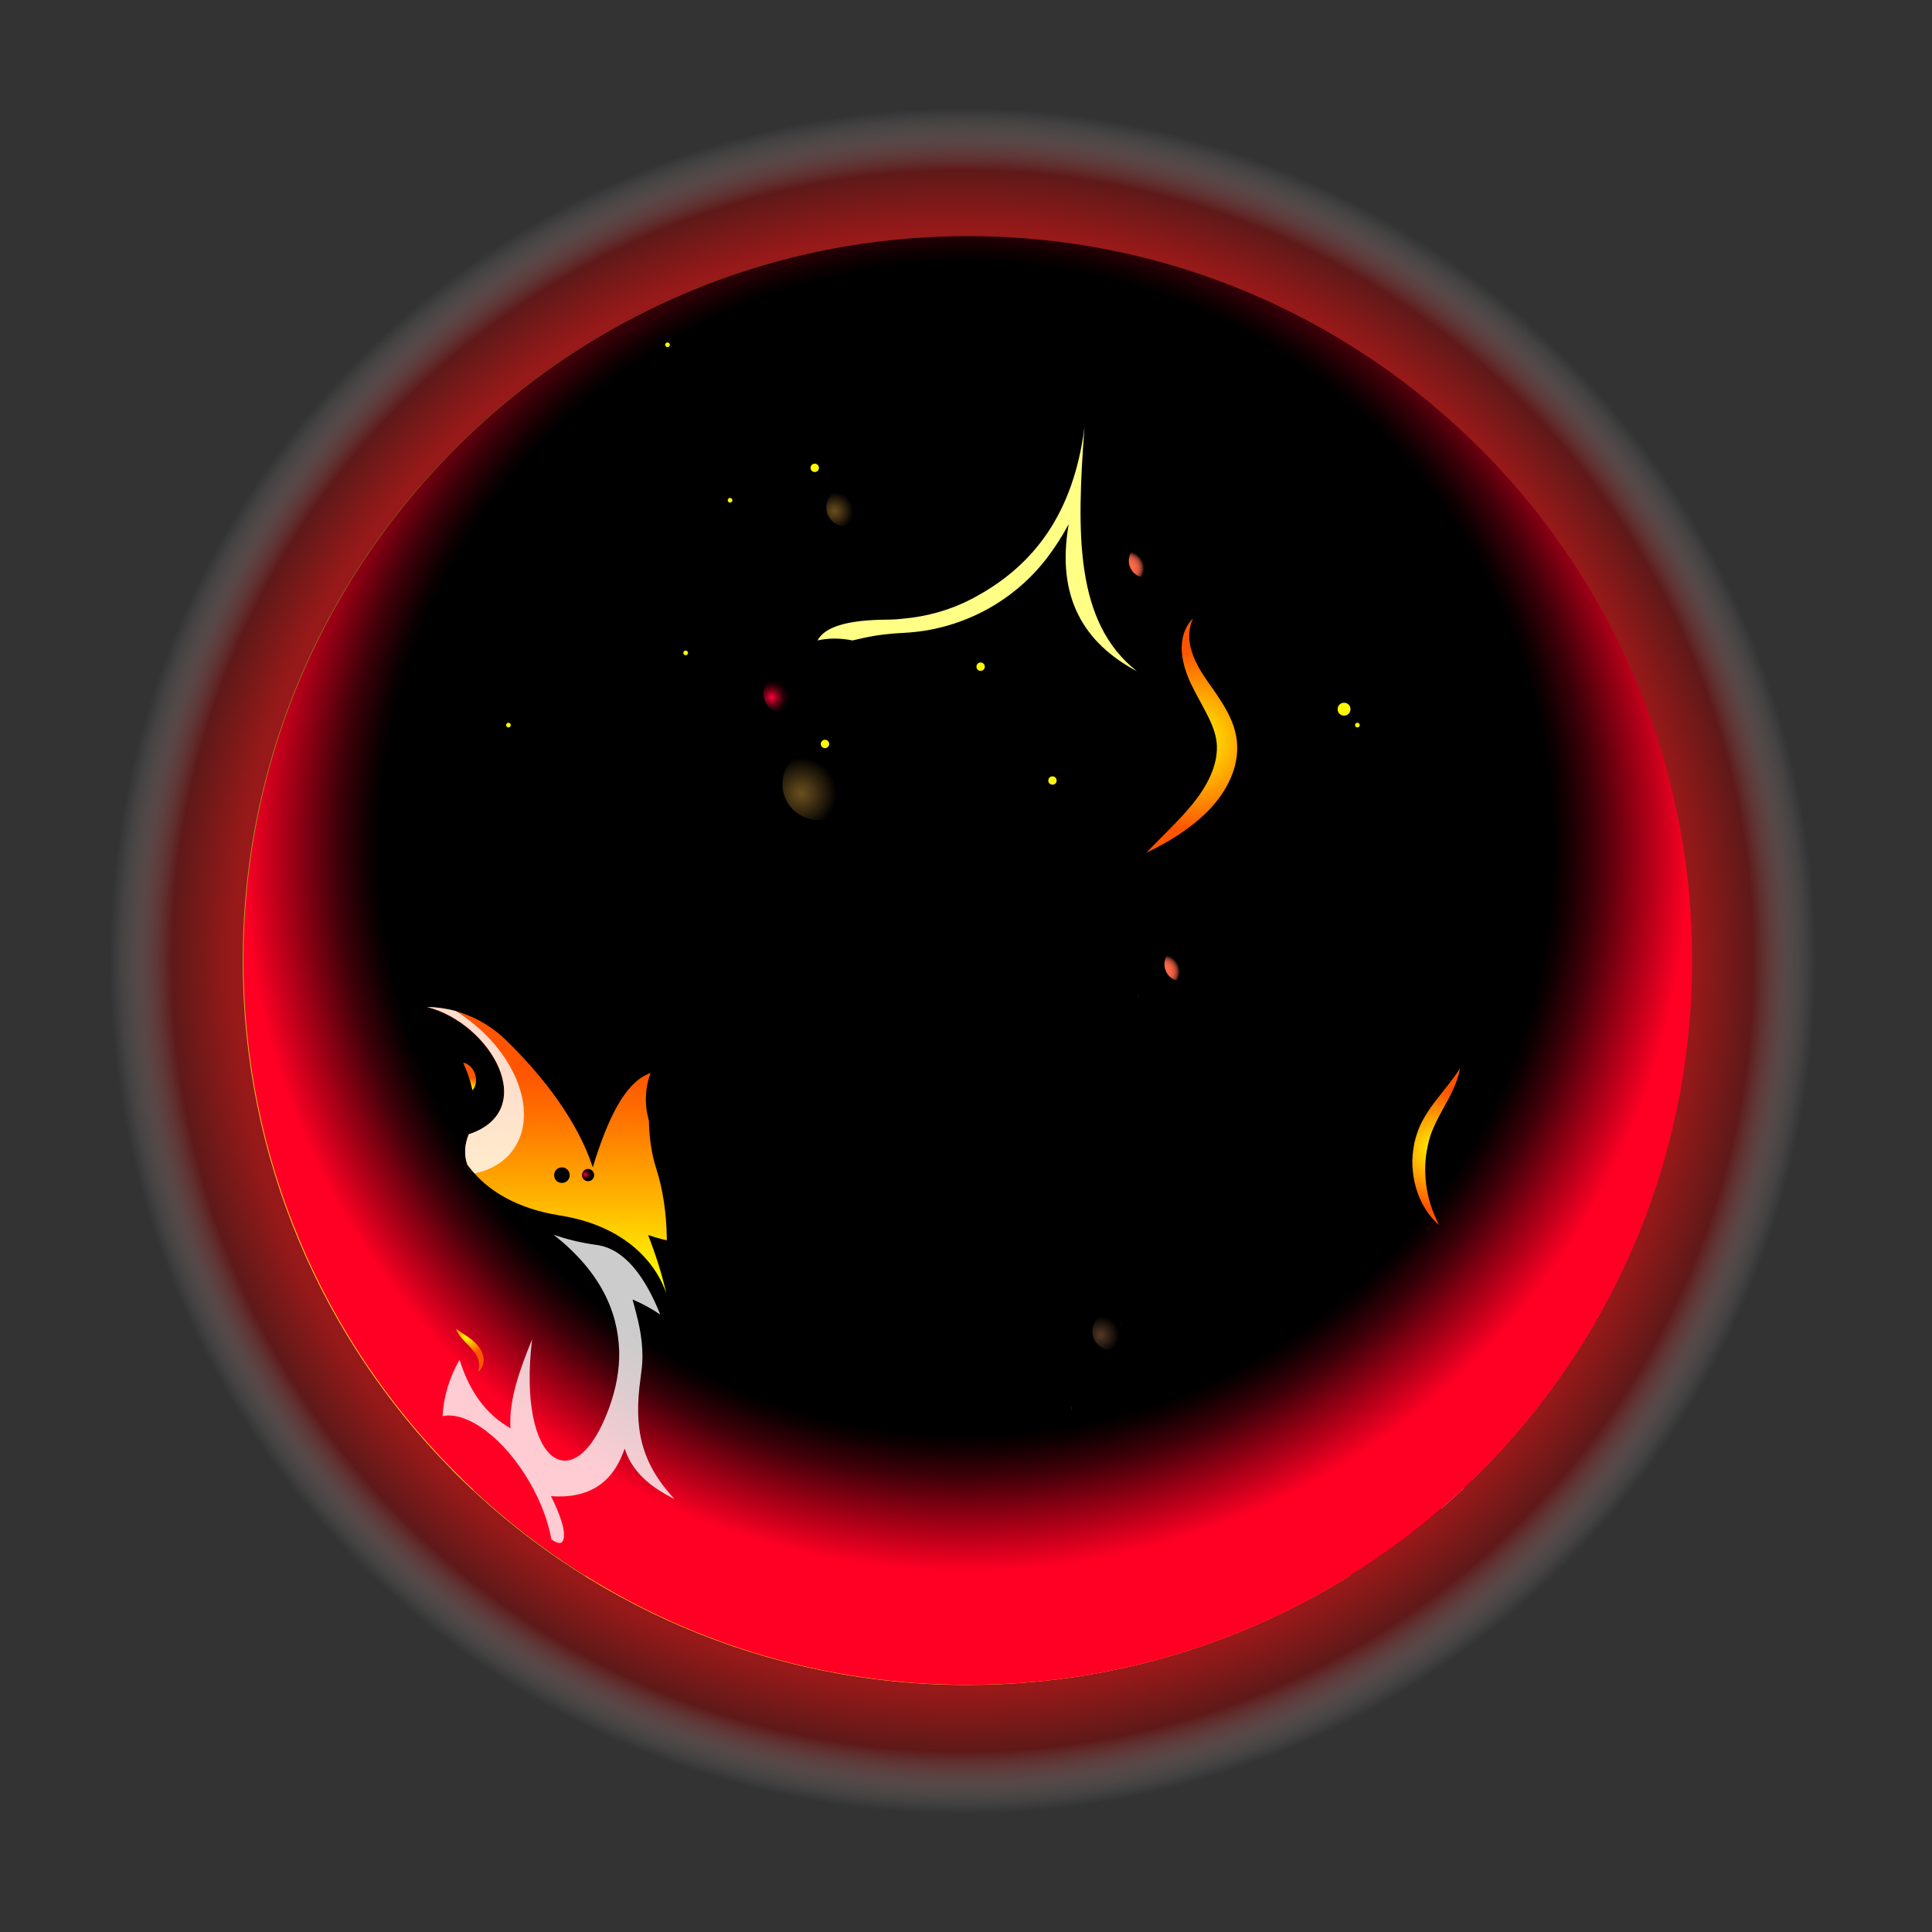 <?xml version="1.0" encoding="UTF-8"?>
<svg xmlns="http://www.w3.org/2000/svg" xmlns:xlink="http://www.w3.org/1999/xlink" version="1.1" viewBox="0 0 289 289">
  <rect x="0" y="0" width="289" height="289" fill="#333333" stroke="none"/>
  <defs>
    <style>
      .cls-1 {
        fill: url(#radial-gradient-7);
      }

      .cls-2 {
        fill: url(#radial-gradient-6);
      }

      .cls-3 {
        fill: url(#radial-gradient-5);
      }

      .cls-4 {
        fill: url(#radial-gradient-9);
      }

      .cls-5 {
        fill: url(#radial-gradient-8);
      }

      .cls-6 {
        fill: #ffff86;
      }

      .cls-7 {
        fill: url(#linear-gradient-2);
      }

      .cls-8 {
        opacity: .3;
      }

      .cls-8, .cls-9 {
        mix-blend-mode: color-burn;
      }

      .cls-9, .cls-10, .cls-11 {
        opacity: .7;
      }

      .cls-12 {
        fill: url(#linear-gradient);
      }

      .cls-13 {
        fill: url(#radial-gradient-13);
      }

      .cls-13, .cls-14, .cls-15, .cls-16, .cls-17, .cls-18, .cls-19, .cls-20, .cls-21, .cls-22, .cls-23, .cls-24, .cls-25, .cls-26, .cls-27, .cls-28, .cls-29, .cls-30, .cls-31, .cls-32, .cls-10, .cls-33, .cls-34, .cls-35, .cls-36, .cls-37 {
        isolation: isolate;
      }

      .cls-13, .cls-15, .cls-16, .cls-17, .cls-18, .cls-19, .cls-20, .cls-21, .cls-22, .cls-23, .cls-24, .cls-25, .cls-26, .cls-27, .cls-28, .cls-29, .cls-30, .cls-31, .cls-32, .cls-10, .cls-33, .cls-34, .cls-35, .cls-36, .cls-37 {
        mix-blend-mode: screen;
      }

      .cls-38 {
        fill: #c50015;
      }

      .cls-39 {
        mix-blend-mode: color-dodge;
        opacity: .8;
      }

      .cls-15 {
        fill: url(#radial-gradient-19);
      }

      .cls-15, .cls-16, .cls-17, .cls-18, .cls-19, .cls-20, .cls-21, .cls-22, .cls-23, .cls-24, .cls-25, .cls-26, .cls-27, .cls-28, .cls-29, .cls-30, .cls-31, .cls-33, .cls-34, .cls-35 {
        fill-rule: evenodd;
      }

      .cls-16 {
        fill: url(#radial-gradient-36);
      }

      .cls-17 {
        fill: url(#radial-gradient-30);
      }

      .cls-18 {
        fill: url(#radial-gradient-31);
      }

      .cls-19 {
        fill: url(#radial-gradient-32);
      }

      .cls-20 {
        fill: url(#radial-gradient-33);
      }

      .cls-21 {
        fill: url(#radial-gradient-21);
      }

      .cls-22 {
        fill: url(#radial-gradient-24);
      }

      .cls-23 {
        fill: url(#radial-gradient-29);
      }

      .cls-24 {
        fill: url(#radial-gradient-27);
      }

      .cls-25 {
        fill: url(#radial-gradient-26);
      }

      .cls-26 {
        fill: url(#radial-gradient-20);
      }

      .cls-27 {
        fill: url(#radial-gradient-34);
      }

      .cls-28 {
        fill: url(#radial-gradient-22);
      }

      .cls-29 {
        fill: url(#radial-gradient-28);
      }

      .cls-30 {
        fill: url(#radial-gradient-23);
      }

      .cls-31 {
        fill: url(#radial-gradient-25);
      }

      .cls-32 {
        fill: url(#radial-gradient);
      }

      .cls-32, .cls-33 {
        opacity: .5;
      }

      .cls-40 {
        fill: url(#radial-gradient-16);
      }

      .cls-41 {
        fill: url(#radial-gradient-12);
      }

      .cls-42 {
        fill: url(#radial-gradient-14);
      }

      .cls-43 {
        fill: url(#radial-gradient-10);
      }

      .cls-44 {
        fill: url(#radial-gradient-17);
      }

      .cls-45 {
        fill: url(#radial-gradient-11);
      }

      .cls-46 {
        fill: url(#radial-gradient-18);
      }

      .cls-47 {
        fill: url(#radial-gradient-15);
      }

      .cls-10 {
        fill: url(#radial-gradient-4);
      }

      .cls-48 {
        fill: #fff;
      }

      .cls-49 {
        fill: #fff800;
      }

      .cls-11 {
        mix-blend-mode: overlay;
      }

      .cls-33 {
        fill: url(#radial-gradient-37);
      }

      .cls-34 {
        fill: url(#radial-gradient-35);
      }

      .cls-34, .cls-35 {
        opacity: .41;
      }

      .cls-35 {
        fill: url(#radial-gradient-38);
      }

      .cls-50 {
        mix-blend-mode: soft-light;
      }

      .cls-36 {
        fill: url(#radial-gradient-2);
      }

      .cls-37 {
        fill: url(#radial-gradient-3);
      }
    </style>
    <radialGradient id="radial-gradient" cx="-151.85" cy="563.82" fx="-151.85" fy="563.82" r="1" gradientTransform="translate(20346.15 75154.29) scale(133.04 -133.04)" gradientUnits="userSpaceOnUse">
      <stop offset=".7" stop-color="#090000"/>
      <stop offset=".71" stop-color="#3c0000"/>
      <stop offset=".72" stop-color="#6a0000"/>
      <stop offset=".73" stop-color="#920000"/>
      <stop offset=".74" stop-color="#b40000"/>
      <stop offset=".75" stop-color="#cf0000"/>
      <stop offset=".77" stop-color="#e40000"/>
      <stop offset=".78" stop-color="#f30000"/>
      <stop offset=".8" stop-color="#fc0000"/>
      <stop offset=".82" stop-color="red"/>
      <stop offset=".83" stop-color="#f10000"/>
      <stop offset=".89" stop-color="#8b0000"/>
      <stop offset=".96" stop-color="#fff" stop-opacity="0"/>
    </radialGradient>
    <radialGradient id="radial-gradient-2" cx="-151.63" cy="563.41" fx="-151.63" fy="563.41" r="1" gradientTransform="translate(17025.36 62863.9) scale(111.34 -111.34)" gradientUnits="userSpaceOnUse">
      <stop offset=".81" stop-color="#000"/>
      <stop offset=".83" stop-color="#110f02"/>
      <stop offset=".87" stop-color="#403909"/>
      <stop offset=".92" stop-color="#8b7c13"/>
      <stop offset=".99" stop-color="#f1d722"/>
      <stop offset="1" stop-color="#ffe324"/>
    </radialGradient>
    <radialGradient id="radial-gradient-3" cx="-150.95" cy="555.33" fx="-150.95" fy="555.33" r="1" gradientTransform="translate(11419.05 14728.4) scale(74.69 -26.14)" gradientUnits="userSpaceOnUse">
      <stop offset="0" stop-color="red"/>
      <stop offset=".1" stop-color="#fa0000"/>
      <stop offset=".23" stop-color="#eb0000"/>
      <stop offset=".36" stop-color="#d30000"/>
      <stop offset=".5" stop-color="#b20000"/>
      <stop offset=".65" stop-color="#870000"/>
      <stop offset=".8" stop-color="#520000"/>
      <stop offset=".95" stop-color="#150000"/>
      <stop offset="1" stop-color="#000"/>
    </radialGradient>
    <radialGradient id="radial-gradient-4" cx="-151.49" cy="563.17" fx="-151.49" fy="563.17" r="1" gradientTransform="translate(15517.65 57292.49) scale(101.48 -101.48)" gradientUnits="userSpaceOnUse">
      <stop offset=".49" stop-color="red"/>
      <stop offset=".52" stop-color="#f10000"/>
      <stop offset=".7" stop-color="#8b0000"/>
      <stop offset=".84" stop-color="#400000"/>
      <stop offset=".95" stop-color="#100"/>
      <stop offset="1" stop-color="#000"/>
    </radialGradient>
    <linearGradient id="linear-gradient" x1="142.95" y1="225.88" x2="142.95" y2="54" gradientTransform="translate(0 289.89) scale(1 -1)" gradientUnits="userSpaceOnUse">
      <stop offset=".23" stop-color="#f50"/>
      <stop offset=".38" stop-color="#ff7100"/>
      <stop offset=".69" stop-color="#ffb900"/>
      <stop offset=".97" stop-color="#ff0"/>
    </linearGradient>
    <radialGradient id="radial-gradient-5" cx="-114.85" cy="497.07" fx="-114.85" fy="497.07" r="1" gradientTransform="translate(542.49 2091.62) scale(4.01 -4.01)" gradientUnits="userSpaceOnUse">
      <stop offset="0" stop-color="#ff0"/>
      <stop offset="1" stop-color="#f50"/>
    </radialGradient>
    <radialGradient id="radial-gradient-6" cx="-97.92" cy="466.53" fx="-97.92" fy="466.53" r="1" gradientTransform="translate(366 1431.64) scale(2.78 -2.78)" gradientUnits="userSpaceOnUse">
      <stop offset="0" stop-color="#ff0"/>
      <stop offset="1" stop-color="#f50"/>
    </radialGradient>
    <radialGradient id="radial-gradient-7" cx="-105.04" cy="462.91" fx="-105.04" fy="462.91" r="1" gradientTransform="translate(601.52 1382.01) rotate(-4.03) scale(2.78 -2.78)" gradientUnits="userSpaceOnUse">
      <stop offset="0" stop-color="#ff0"/>
      <stop offset="1" stop-color="#f50"/>
    </radialGradient>
    <radialGradient id="radial-gradient-8" cx="-87.97" cy="426.25" fx="-87.97" fy="426.25" r="1" gradientTransform="translate(450.94 1009.8) rotate(-4.03) scale(2.05 -2.05)" gradientUnits="userSpaceOnUse">
      <stop offset="0" stop-color="#ff0"/>
      <stop offset="1" stop-color="#f50"/>
    </radialGradient>
    <radialGradient id="radial-gradient-9" cx="-1.06" cy="291.79" fx="-1.06" fy="291.79" r="1" gradientTransform="translate(87.07 447.57) scale(1.01 -1.01)" gradientUnits="userSpaceOnUse">
      <stop offset="0" stop-color="#ff0"/>
      <stop offset="1" stop-color="#f50"/>
    </radialGradient>
    <radialGradient id="radial-gradient-10" cx="-1.06" cy="291.8" fx="-1.06" fy="291.8" r="1" gradientTransform="translate(176.08 438.45) scale(1.01 -1.01)" gradientUnits="userSpaceOnUse">
      <stop offset="0" stop-color="#ff0"/>
      <stop offset="1" stop-color="#f50"/>
    </radialGradient>
    <radialGradient id="radial-gradient-11" cx="-64.87" cy="406.92" fx="-64.87" fy="406.92" r="1" gradientTransform="translate(235.63 815.82) scale(1.74 -1.74)" gradientUnits="userSpaceOnUse">
      <stop offset="0" stop-color="#ff0"/>
      <stop offset="1" stop-color="#f50"/>
    </radialGradient>
    <radialGradient id="radial-gradient-12" cx="-64.87" cy="406.92" fx="-64.87" fy="406.92" r="1" gradientTransform="translate(291.45 847.1) scale(1.74 -1.74)" gradientUnits="userSpaceOnUse">
      <stop offset="0" stop-color="#ff0"/>
      <stop offset="1" stop-color="#f50"/>
    </radialGradient>
    <radialGradient id="radial-gradient-13" cx="-151.59" cy="563.34" fx="-151.59" fy="563.34" r="1" gradientTransform="translate(16576.88 61192.83) scale(108.4 -108.4)" gradientUnits="userSpaceOnUse">
      <stop offset=".81" stop-color="#000"/>
      <stop offset=".83" stop-color="#110002"/>
      <stop offset=".87" stop-color="#400009"/>
      <stop offset=".92" stop-color="#8b0013"/>
      <stop offset=".99" stop-color="#f10022"/>
      <stop offset="1" stop-color="#ff0024"/>
    </radialGradient>
    <linearGradient id="linear-gradient-2" x1="81.81" y1="139.25" x2="81.81" y2="96.33" gradientTransform="translate(0 289.89) scale(1 -1)" gradientUnits="userSpaceOnUse">
      <stop offset=".23" stop-color="#f50"/>
      <stop offset=".38" stop-color="#ff7100"/>
      <stop offset=".69" stop-color="#ffb900"/>
      <stop offset=".97" stop-color="#ff0"/>
    </linearGradient>
    <radialGradient id="radial-gradient-14" cx="-127.75" cy="520.34" fx="-127.75" fy="520.34" r="1" gradientTransform="translate(876.77 3317.5) scale(6.06 -6.06)" gradientUnits="userSpaceOnUse">
      <stop offset="0" stop-color="#ff0"/>
      <stop offset="1" stop-color="#f50"/>
    </radialGradient>
    <radialGradient id="radial-gradient-15" cx="-58.24" cy="394.95" fx="-58.24" fy="394.95" r="1" gradientTransform="translate(164.3 798.71) scale(1.61 -1.61)" gradientUnits="userSpaceOnUse">
      <stop offset="0" stop-color="#ff0"/>
      <stop offset="1" stop-color="#f50"/>
    </radialGradient>
    <radialGradient id="radial-gradient-16" cx="-96.87" cy="464.63" fx="-96.87" fy="464.63" r="1" gradientTransform="translate(334.3 1468.44) scale(2.73 -2.73)" gradientUnits="userSpaceOnUse">
      <stop offset="0" stop-color="#ff0"/>
      <stop offset="1" stop-color="#f50"/>
    </radialGradient>
    <radialGradient id="radial-gradient-17" cx="-135.37" cy="534.09" fx="-135.37" fy="534.09" r="1" gradientTransform="translate(1389.98 4807.8) scale(8.68 -8.68)" gradientUnits="userSpaceOnUse">
      <stop offset="0" stop-color="#ff0"/>
      <stop offset="1" stop-color="#f50"/>
    </radialGradient>
    <radialGradient id="radial-gradient-18" cx="-141.48" cy="545.11" fx="-141.48" fy="545.11" r="1" gradientTransform="translate(2057.35 7349.88) scale(13.28 -13.28)" gradientUnits="userSpaceOnUse">
      <stop offset="0" stop-color="#ff0"/>
      <stop offset="1" stop-color="#f50"/>
    </radialGradient>
    <radialGradient id="radial-gradient-19" cx="-178.06" cy="552.19" fx="-178.06" fy="552.19" r="1" gradientTransform="translate(6142.36 -662.55) rotate(-90.34) scale(11.05 -11.05)" gradientUnits="userSpaceOnUse">
      <stop offset=".02" stop-color="#ff0038"/>
      <stop offset=".08" stop-color="#e40032"/>
      <stop offset=".22" stop-color="#a80025"/>
      <stop offset=".37" stop-color="#750019"/>
      <stop offset=".51" stop-color="#4b0010"/>
      <stop offset=".64" stop-color="#2a0009"/>
      <stop offset=".77" stop-color="#120004"/>
      <stop offset=".89" stop-color="#040001"/>
      <stop offset=".99" stop-color="#000"/>
    </radialGradient>
    <radialGradient id="radial-gradient-20" cx="-194.07" cy="543.44" fx="-194.07" fy="543.44" r="1" gradientTransform="translate(3707.85 11.2) rotate(-90.34) scale(6.74 -6.74)" gradientUnits="userSpaceOnUse">
      <stop offset=".02" stop-color="#0fd"/>
      <stop offset=".08" stop-color="#00e4c6"/>
      <stop offset=".22" stop-color="#00a892"/>
      <stop offset=".37" stop-color="#007565"/>
      <stop offset=".51" stop-color="#004b41"/>
      <stop offset=".64" stop-color="#002a24"/>
      <stop offset=".77" stop-color="#001210"/>
      <stop offset=".89" stop-color="#000404"/>
      <stop offset=".99" stop-color="#000"/>
    </radialGradient>
    <radialGradient id="radial-gradient-21" cx="-207.08" cy="536.33" fx="-207.08" fy="536.33" r="1" gradientTransform="translate(2791.33 264.84) rotate(-90.34) scale(5.12 -5.12)" gradientUnits="userSpaceOnUse">
      <stop offset=".02" stop-color="#ff0038"/>
      <stop offset=".08" stop-color="#e40032"/>
      <stop offset=".22" stop-color="#a80025"/>
      <stop offset=".37" stop-color="#750019"/>
      <stop offset=".51" stop-color="#4b0010"/>
      <stop offset=".64" stop-color="#2a0009"/>
      <stop offset=".77" stop-color="#120004"/>
      <stop offset=".89" stop-color="#040001"/>
      <stop offset=".99" stop-color="#000"/>
    </radialGradient>
    <radialGradient id="radial-gradient-22" cx="-187.14" cy="547.23" fx="-187.14" fy="547.23" r="1" gradientTransform="translate(4558.38 -287.38) rotate(-90.34) scale(8.11 -8.11)" gradientUnits="userSpaceOnUse">
      <stop offset=".02" stop-color="#ff0038"/>
      <stop offset=".08" stop-color="#e40032"/>
      <stop offset=".22" stop-color="#a80025"/>
      <stop offset=".37" stop-color="#750019"/>
      <stop offset=".51" stop-color="#4b0010"/>
      <stop offset=".64" stop-color="#2a0009"/>
      <stop offset=".77" stop-color="#120004"/>
      <stop offset=".89" stop-color="#040001"/>
      <stop offset=".99" stop-color="#000"/>
    </radialGradient>
    <radialGradient id="radial-gradient-23" cx="-209.31" cy="535.11" fx="-209.31" fy="535.11" r="1" gradientTransform="translate(2753.98 211.99) rotate(-90.34) scale(4.92 -4.92)" gradientUnits="userSpaceOnUse">
      <stop offset=".02" stop-color="#0fd"/>
      <stop offset=".08" stop-color="#00e4c6"/>
      <stop offset=".22" stop-color="#00a892"/>
      <stop offset=".37" stop-color="#007565"/>
      <stop offset=".51" stop-color="#004b41"/>
      <stop offset=".64" stop-color="#002a24"/>
      <stop offset=".77" stop-color="#001210"/>
      <stop offset=".89" stop-color="#000404"/>
      <stop offset=".99" stop-color="#000"/>
    </radialGradient>
    <radialGradient id="radial-gradient-24" cx="-226.81" cy="525.54" fx="-226.81" fy="525.54" r="1" gradientTransform="translate(2095.24 394.29) rotate(-90.34) scale(3.75 -3.75)" gradientUnits="userSpaceOnUse">
      <stop offset=".02" stop-color="#ff0038"/>
      <stop offset=".08" stop-color="#e40032"/>
      <stop offset=".22" stop-color="#a80025"/>
      <stop offset=".37" stop-color="#750019"/>
      <stop offset=".51" stop-color="#4b0010"/>
      <stop offset=".64" stop-color="#2a0009"/>
      <stop offset=".77" stop-color="#120004"/>
      <stop offset=".89" stop-color="#040001"/>
      <stop offset=".99" stop-color="#000"/>
    </radialGradient>
    <radialGradient id="radial-gradient-25" cx="-209.31" cy="535.11" fx="-209.31" fy="535.11" r="1" gradientTransform="translate(2783.32 277.01) rotate(-90.34) scale(4.92 -4.92)" gradientUnits="userSpaceOnUse">
      <stop offset=".02" stop-color="#ff0038"/>
      <stop offset=".08" stop-color="#e40032"/>
      <stop offset=".22" stop-color="#a80025"/>
      <stop offset=".37" stop-color="#750019"/>
      <stop offset=".51" stop-color="#4b0010"/>
      <stop offset=".64" stop-color="#2a0009"/>
      <stop offset=".77" stop-color="#120004"/>
      <stop offset=".89" stop-color="#040001"/>
      <stop offset=".99" stop-color="#000"/>
    </radialGradient>
    <radialGradient id="radial-gradient-26" cx="-245.58" cy="515.28" fx="-245.58" fy="515.28" r="1" gradientTransform="translate(1694.95 578.21) rotate(-90.34) scale(2.99 -2.99)" gradientUnits="userSpaceOnUse">
      <stop offset=".02" stop-color="#0fd"/>
      <stop offset=".08" stop-color="#00e4c6"/>
      <stop offset=".22" stop-color="#00a892"/>
      <stop offset=".37" stop-color="#007565"/>
      <stop offset=".51" stop-color="#004b41"/>
      <stop offset=".64" stop-color="#002a24"/>
      <stop offset=".77" stop-color="#001210"/>
      <stop offset=".89" stop-color="#000404"/>
      <stop offset=".99" stop-color="#000"/>
    </radialGradient>
    <radialGradient id="radial-gradient-27" cx="-274.38" cy="499.54" fx="-274.38" fy="499.54" r="1" gradientTransform="translate(1293.97 689.18) rotate(-90.34) scale(2.28 -2.28)" gradientUnits="userSpaceOnUse">
      <stop offset=".02" stop-color="#ff0038"/>
      <stop offset=".08" stop-color="#e40032"/>
      <stop offset=".22" stop-color="#a80025"/>
      <stop offset=".37" stop-color="#750019"/>
      <stop offset=".51" stop-color="#4b0010"/>
      <stop offset=".64" stop-color="#2a0009"/>
      <stop offset=".77" stop-color="#120004"/>
      <stop offset=".89" stop-color="#040001"/>
      <stop offset=".99" stop-color="#000"/>
    </radialGradient>
    <radialGradient id="radial-gradient-28" cx="-29.2" cy="579.04" fx="-29.2" fy="579.04" r="1" gradientTransform="translate(-1151.68 724.02) rotate(67.06) scale(2.53 -2.53)" gradientUnits="userSpaceOnUse">
      <stop offset=".02" stop-color="#ff6a48"/>
      <stop offset=".33" stop-color="#fc6947"/>
      <stop offset=".46" stop-color="#f56645"/>
      <stop offset=".56" stop-color="#e96041"/>
      <stop offset=".65" stop-color="#d7593c"/>
      <stop offset=".72" stop-color="#bf4f36"/>
      <stop offset=".79" stop-color="#a3432e"/>
      <stop offset=".85" stop-color="#803524"/>
      <stop offset=".9" stop-color="#592519"/>
      <stop offset=".95" stop-color="#2d130c"/>
      <stop offset="1" stop-color="#000"/>
    </radialGradient>
    <radialGradient id="radial-gradient-29" cx="-29.2" cy="579.04" fx="-29.2" fy="579.04" r="1" gradientTransform="translate(-1146.36 784.38) rotate(67.06) scale(2.53 -2.53)" gradientUnits="userSpaceOnUse">
      <stop offset=".02" stop-color="#ff6a48"/>
      <stop offset=".33" stop-color="#fc6947"/>
      <stop offset=".46" stop-color="#f56645"/>
      <stop offset=".56" stop-color="#e96041"/>
      <stop offset=".65" stop-color="#d7593c"/>
      <stop offset=".72" stop-color="#bf4f36"/>
      <stop offset=".79" stop-color="#a3432e"/>
      <stop offset=".85" stop-color="#803524"/>
      <stop offset=".9" stop-color="#592519"/>
      <stop offset=".95" stop-color="#2d130c"/>
      <stop offset="1" stop-color="#000"/>
    </radialGradient>
    <radialGradient id="radial-gradient-30" cx="188.04" cy="602.11" fx="188.04" fy="602.11" r="1" gradientTransform="translate(-489.98 232.29) rotate(67.06) scale(.92 -.92)" gradientUnits="userSpaceOnUse">
      <stop offset=".02" stop-color="#ff0038"/>
      <stop offset=".08" stop-color="#e40032"/>
      <stop offset=".22" stop-color="#a80025"/>
      <stop offset=".37" stop-color="#750019"/>
      <stop offset=".51" stop-color="#4b0010"/>
      <stop offset=".64" stop-color="#2a0009"/>
      <stop offset=".77" stop-color="#120004"/>
      <stop offset=".89" stop-color="#040001"/>
      <stop offset=".99" stop-color="#000"/>
    </radialGradient>
    <radialGradient id="radial-gradient-31" cx="116.78" cy="594.54" fx="116.78" fy="594.54" r="1" gradientTransform="translate(-606.06 320.14) rotate(67.06) scale(1.16 -1.16)" gradientUnits="userSpaceOnUse">
      <stop offset=".02" stop-color="#ff6a48"/>
      <stop offset=".33" stop-color="#fc6947"/>
      <stop offset=".46" stop-color="#f56645"/>
      <stop offset=".56" stop-color="#e96041"/>
      <stop offset=".65" stop-color="#d7593c"/>
      <stop offset=".72" stop-color="#bf4f36"/>
      <stop offset=".79" stop-color="#a3432e"/>
      <stop offset=".85" stop-color="#803524"/>
      <stop offset=".9" stop-color="#592519"/>
      <stop offset=".95" stop-color="#2d130c"/>
      <stop offset="1" stop-color="#000"/>
    </radialGradient>
    <radialGradient id="radial-gradient-32" cx="116.78" cy="594.54" fx="116.78" fy="594.54" r="1" gradientTransform="translate(-518.71 293.18) rotate(67.06) scale(1.16 -1.16)" gradientUnits="userSpaceOnUse">
      <stop offset=".02" stop-color="#ff6a48"/>
      <stop offset=".33" stop-color="#fc6947"/>
      <stop offset=".46" stop-color="#f56645"/>
      <stop offset=".56" stop-color="#e96041"/>
      <stop offset=".65" stop-color="#d7593c"/>
      <stop offset=".72" stop-color="#bf4f36"/>
      <stop offset=".79" stop-color="#a3432e"/>
      <stop offset=".85" stop-color="#803524"/>
      <stop offset=".9" stop-color="#592519"/>
      <stop offset=".95" stop-color="#2d130c"/>
      <stop offset="1" stop-color="#000"/>
    </radialGradient>
    <radialGradient id="radial-gradient-33" cx="116.78" cy="594.54" fx="116.78" fy="594.54" r="1" gradientTransform="translate(-521.3 342.41) rotate(67.06) scale(1.16 -1.16)" gradientUnits="userSpaceOnUse">
      <stop offset=".02" stop-color="#ff6a48"/>
      <stop offset=".33" stop-color="#fc6947"/>
      <stop offset=".46" stop-color="#f56645"/>
      <stop offset=".56" stop-color="#e96041"/>
      <stop offset=".65" stop-color="#d7593c"/>
      <stop offset=".72" stop-color="#bf4f36"/>
      <stop offset=".79" stop-color="#a3432e"/>
      <stop offset=".85" stop-color="#803524"/>
      <stop offset=".9" stop-color="#592519"/>
      <stop offset=".95" stop-color="#2d130c"/>
      <stop offset="1" stop-color="#000"/>
    </radialGradient>
    <radialGradient id="radial-gradient-34" cx="116.78" cy="594.54" fx="116.78" fy="594.54" r="1" gradientTransform="translate(-528.73 354.82) rotate(67.06) scale(1.16 -1.16)" gradientUnits="userSpaceOnUse">
      <stop offset=".02" stop-color="#ff6a48"/>
      <stop offset=".33" stop-color="#fc6947"/>
      <stop offset=".46" stop-color="#f56645"/>
      <stop offset=".56" stop-color="#e96041"/>
      <stop offset=".65" stop-color="#d7593c"/>
      <stop offset=".72" stop-color="#bf4f36"/>
      <stop offset=".79" stop-color="#a3432e"/>
      <stop offset=".85" stop-color="#803524"/>
      <stop offset=".9" stop-color="#592519"/>
      <stop offset=".95" stop-color="#2d130c"/>
      <stop offset="1" stop-color="#000"/>
    </radialGradient>
    <radialGradient id="radial-gradient-35" cx="-94.5" cy="572.1" fx="-94.5" fy="572.1" r="1" gradientTransform="translate(-2506.67 1780.33) rotate(67.06) scale(5.36 -5.36)" gradientUnits="userSpaceOnUse">
      <stop offset=".02" stop-color="#ffbe49"/>
      <stop offset=".33" stop-color="#b28433"/>
      <stop offset="1" stop-color="#000"/>
    </radialGradient>
    <radialGradient id="radial-gradient-36" cx="-41.43" cy="577.74" fx="-41.43" fy="577.74" r="1" gradientTransform="translate(-1334.25 844.28) rotate(67.06) scale(2.81 -2.81)" gradientUnits="userSpaceOnUse">
      <stop offset=".02" stop-color="#ff0038"/>
      <stop offset=".08" stop-color="#e40032"/>
      <stop offset=".22" stop-color="#a80025"/>
      <stop offset=".37" stop-color="#750019"/>
      <stop offset=".51" stop-color="#4b0010"/>
      <stop offset=".64" stop-color="#2a0009"/>
      <stop offset=".77" stop-color="#120004"/>
      <stop offset=".89" stop-color="#040001"/>
      <stop offset=".99" stop-color="#000"/>
    </radialGradient>
    <radialGradient id="radial-gradient-37" cx="-41.43" cy="577.74" fx="-41.43" fy="577.74" r="1" gradientTransform="translate(-1285.05 939.68) rotate(67.06) scale(2.81 -2.81)" gradientUnits="userSpaceOnUse">
      <stop offset=".02" stop-color="#a77049"/>
      <stop offset=".48" stop-color="#5a3c27"/>
      <stop offset="1" stop-color="#000"/>
    </radialGradient>
    <radialGradient id="radial-gradient-38" cx="-41.43" cy="577.74" fx="-41.43" fy="577.74" r="1" gradientTransform="translate(-1324.84 816.45) rotate(67.06) scale(2.81 -2.81)" gradientUnits="userSpaceOnUse">
      <stop offset=".02" stop-color="#ffbe49"/>
      <stop offset=".33" stop-color="#b28433"/>
      <stop offset="1" stop-color="#000"/>
    </radialGradient>
  </defs>
  <!-- Generator: Adobe Illustrator 28.7.0, SVG Export Plug-In . SVG Version: 1.2.0 Build 55)  -->
  <g class="cls-14">
    <g id="Layer_1">
      <path class="cls-32" d="M288.06,144.01c0,5.02-.26,9.97-.75,14.86-.14,1.48-.31,2.95-.52,4.41-.75,5.71-1.86,11.3-3.26,16.75-.31,1.23-.66,2.45-1.01,3.66-17.22,60.24-72.69,104.34-138.47,104.34S20.54,242.15,4.55,180.04C1.68,168.94.1,157.33,0,145.35v-1.35c0-33.66,11.55-64.62,30.9-89.13,3.21-4.08,6.67-8,10.31-11.72C62.87,21.09,91.56,5.97,123.68,1.42c1.88-.28,3.75-.5,5.64-.69C134.17.24,139.05,0,144.01,0,145.23,0,146.43,0,147.64.05h.1c5.5.14,10.94.59,16.3,1.35h.04c2.76.38,5.49.85,8.18,1.39,29.51,5.85,55.78,20.73,75.82,41.63.99,1.02,1.96,2.08,2.92,3.14,23.04,25.54,37.08,59.36,37.08,96.46l-.02-.02Z"/>
      <path class="cls-36" d="M253.02,143.7c0,31.11-13.11,59.17-34.11,78.92-19.41,18.25-45.5,29.43-74.24,29.43-30.16,0-57.43-12.31-77.07-32.19-19.34-19.58-31.29-46.48-31.29-76.16,0-17.62,4.22-34.29,11.68-48.99,17.88-35.23,54.44-59.36,96.67-59.36,30.96,0,58.87,12.99,78.61,33.79,18.44,19.43,29.74,45.68,29.74,74.57Z"/>
      <path class="cls-37" d="M220.18,221.46c-.38.4-.78.76-1.18,1.15-5.17,4.86-10.83,9.22-16.89,13-13.84,4.38-34.39,7.14-57.34,7.14s-43.49-2.76-57.34-7.12c-6.53-4.08-12.59-8.84-18.09-14.17,1.75-10.83,34.86-19.48,75.43-19.48s73.66,8.65,75.42,19.48Z"/>
      <path class="cls-10" d="M216.41,215.45c39.63-39.63,39.63-103.88,0-143.51-39.63-39.63-103.88-39.63-143.51,0-39.63,39.63-39.63,103.88,0,143.51,39.63,39.63,103.88,39.63,143.51,0Z"/>
      <path class="cls-12" d="M218.91,222.62c-1.11,1.04-2.24,2.07-3.39,3.04.19-2.54.21-4.58-1.93-4.95,0,0-14.77,12-22.74,14.77-7.97,2.78-8.42-9.81-8.42-9.81-2.55.52-5.1.68-7.64.5-2.93-.19-5.83-.88-8.4-2.29-4.69-2.53-7.03-6.41-6.68-11.79-.75.47-1.42,1.02-2.01,1.67-3.25,3.44-4.36,9.03-3.12,13.49-8.11,7.01-18.18,9.76-26.49,5.23-2.85-.14-5.42-.71-7.6-1.94-2.67-1.49-4.78-3.99-6.03-7.88-2.9-2.07-5.24-5.17-6.11-10.07-1.25-7.45-4.64-12.57-9.58-15.92-1.27-.89-2.66-1.63-4.15-2.28.83,3.07,1.49,5.47,1.48,8.63,0,1.04-.14,2.07-.28,3.11-1.08,7.62.1,12.73,5.03,18.07-3.37-1.7-6.2-3.87-7.38-7.52,0,0-1.96,5.76-3.58,7.52-1.58,1.72-7.15-.28-7.45-.38.14.26,2.81,5.36,1.68,6.84-1.16,1.49-9.36-7.85-9.36-7.85h-4.1c-1.02-.96-2.03-1.95-3.02-2.93-2.4-6.08-1.68-11.49,1.11-16.46,1.56,5.02,4.18,8.32,7.62,10.26-.28-4.08,1.32-8.63,3.23-13.28-2.24,18.66,6.39,24.39,11.55,10.17.97-2.69,1.55-5.55,1.48-8.42-.19-6.11-2.92-11.98-9.81-17.43-1.89-1.49-4.11-2.95-6.67-4.39-3.37-1.86-5.45-3.89-6.22-6.09-.5-1.44-.43-2.95.21-4.53,10.68-3.54,3.44-16.55-6.22-19.05,2.17.04,4.29.49,6.23,1.3,1.96.8,3.78,1.98,5.35,3.47,5.69,5.47,10.96,12.34,13.18,19.22.26-.87.54-1.68.82-2.48,2.26-6.6,4.76-10.73,8.09-11.7-1.01,6.84-.66,12.92,2.01,17.74,2.19,3.96,5.94,7.1,11.84,9.18-4.11-6.27-2.07-13.32,2.31-16.96-5.76,8.06-.71,14.51,3.92,16.96,1.94-9.03,2.26-17.83-2.08-24.83-1.96-2.85-4.17-5.5-5.17-9.86-.36-1.56-.16-3.26.75-4.58,1.58-2.24,3.37-1.39,2.34,1.53-.31,3.58.14,6.39,3.47,6.41.95,0,1.91-.26,2.76-.68,5.97-2.81,6.3-6.7-3.92-12.88-3.54-2.66-5.82-5.75-6.23-9.46.09-5.35-3.18-9.79-7.85-13.85,8.12-.76,13.92.49,16.86,3.92,4.57,4.58,10.07,7.07,17.05,6.23,2.85-.56,5.23-1.35,7.15-2.33.89-.45,1.68-.97,2.38-1.53h.02c5.94-4.64,4.98-12.19-2.13-20.36-5.54-4.93-10.78-8.28-15.54-9.24-1.82-.36-3.58-.38-5.24,0,.57-1.08,1.75-1.82,3.39-2.31,1.81-.54,4.17-.78,6.87-.8,1.01,0,2-.07,2.99-.19,3.35-.36,6.63-1.3,9.65-2.85,9.6-4.95,15.4-13.02,17.03-25.73-1.2,16.02-1.42,29.18,7.85,36.48,1.74,5.14,4.06,9.34,7.85,11.3-4.24,3.02-7.74,7.83-10.52,14.32-.73,1.68-1.54,3.33-2.41,4.95-3.37,6.32-4.05,12.08-.02,16.93,1.72,2.08,3.47,4.17,5.03,6.39l1.42,2.01c1.77,2.55,3.78,4.93,6.06,7.03,2.05,1.89,4.17,3.49,6.79,4.2.9.24,1.84.31,2.76.17,3.68-.57,3.7-3.4.17-8.18-4.31-5.02-3.47-17.83,9.9-22.21-11.81,8.61-8.79,16.74-5.76,22.87,3.19,5.92,6.16,10.54,10.85,15.02,2.85-2.62,4.46-6.02,4.84-10.17,1.49,3.58,2.01,7.43,1.79,11.46-.09,1.56.17,3.14.83,4.58v.02s.04.03.04.07c2.54,5.43,6.21,9.39,11.41,11.35,1.94,8.37.54,18.82-2.19,30.07l.02-.05Z"/>
      <g class="cls-11">
        <path class="cls-38" d="M136.68,171.22c2.99,7.66,2.78,16.29-.82,23.68-.03.07-.07.14-.09.19-1.22,2.45-3.18,4.46-5.5,5.85l-13.3,7.99c9.03-7.93,10.62-15,.69-21.58,1.94-9.03,2.26-17.83-2.08-24.83-1.96-2.85-4.17-5.5-5.17-9.86-.36-1.56-.16-3.26.75-4.58,1.58-2.24,3.37-1.39,2.34,1.53-.31,3.58.14,6.39,3.47,6.41.95,0,1.91-.26,2.76-.68,5.97-2.81,6.3-6.7-3.92-12.88-.14-.1-.26-.21-.4-.29-2.46-4.15-3.65-7.62-3.65-11.3.1-4.51-1.18-6.13-4.97-9.93,5.38.33,9.55,1.01,12.72,5.3.49.66.99,1.32,1.6,1.86,3.12,2.81,7.21,3.18,12.12,1.37.78,0,1.58-.07,2.4-.16,2.85-.56,5.23-1.35,7.15-2.33-13.46,9.38-13.61,25.02-6.11,44.27v-.02Z"/>
      </g>
      <g class="cls-39">
        <path class="cls-48" d="M221.1,192.55s-1.63,16.15-3.58,9.25c-2.86-10.17-21.15-6.49-21.15-6.49-7.5-15.76-15.64-21.47-24.79-22.43-4.6-.49-8.89,2.31-10.55,6.63-1.35,3.51-3.28,6.18-5.24.97-3.58-9.53,6.18-18.18,6.18-18.18,0,0-5.83,2.19-8.84,12.59-1.41,4.84-.94,11.04-.05,16.29-3.39-8.19-7.97-20.85-10.26-36.72-3.33-23.16,22.52-39.79,24.15-40.83-1.94,1.02-36.72,19.74-27.79,51.3,9.18,32.47-2.78,39.39-14.34,50.3-5.76,5.45-5.78,11.06-4.34,15.33,2.19,1.23,4.76,1.81,7.6,1.94,8.32,4.53,18.39,1.79,26.49-5.23-1.25-4.51-.11-10.19,3.25-13.61.23-.22.45-.43.7-.64.07-.05.14-.12.21-.17.31-.26.64-.5,1.01-.73-.35,5.38,2.01,9.25,6.68,11.79,2.57,1.41,5.47,2.1,8.4,2.29,2.54.17,5.09,0,7.64-.5,0,0,.45,12.59,8.42,9.81,7.97-2.78,22.74-14.77,22.74-14.77,2.14.36,2.12,2.41,1.93,4.95,1.15-.97,2.27-2,3.39-3.04,2.71-11.25,4.11-21.7,2.19-30.07l-.03-.02Z"/>
      </g>
      <g class="cls-9">
        <path class="cls-38" d="M164.71,186.29c1.29,2.22,1.23,4.95,0,7.19-2.9,5.23-5.99,14.43,4.93,18.58,7.05,2.67,10.9-.26,18.06.64,2.38.3,4.74-.61,6.23-2.48,1.77-2.21,2.29-5.14,1.39-7.81-1.63-4.88-4.6-11.91-5.94-15.16-2.88-6.96-11.46-10.78-16.23-12.41-2.17-.75-4.57-.45-6.44.87-2.01,1.44-4.17,3.58-3.75,6.02.29,1.68.99,3.26,1.75,4.57Z"/>
      </g>
      <g class="cls-9">
        <path class="cls-38" d="M200.59,200.3c-.62-.38-1.39-.45-1.86.12-.38.47-.73,1.29-.76,2.69-.12,3.46.23,5.76-.29,7.05-.52,1.28-7.85,8.54-8.25,9.46s-1.25,3.79.99,4.32c7.45,1.79,16.56-6.23,17.08-9.53.52-3.28-.52-6.75-1.56-8.54-.82-1.41-3-4.15-5.33-5.57h-.02Z"/>
      </g>
      <g class="cls-9">
        <path class="cls-38" d="M202.09,199.2c3.75,3.37,6.96,7.26,9.29,12,.71,1.46,2.64,1.88,3.82.75.04-.04.07-.07.12-.11,3.68-3.63,2.6-9.88-1.93-12.36-2.9-1.58-6.42-2.34-10.42-2.5-1.2-.05-1.77,1.42-.89,2.22Z"/>
      </g>
      <g class="cls-8">
        <g class="cls-9">
          <path class="cls-38" d="M165.57,189.19c-.09-1.01-.38-2-.92-2.9-.75-1.3-1.46-2.88-1.74-4.57-.07-.42-.07-.83,0-1.23.28,1.68.97,3.25,1.74,4.53.75,1.28,1.04,2.74.92,4.18v-.02Z"/>
        </g>
        <path class="cls-38" d="M195.68,203.75c0,.21,0,.4-.04.61-.05-.66-.19-1.32-.4-1.96-1.61-4.88-4.6-11.91-5.94-15.16-2.88-6.96-11.46-10.78-16.23-12.41-2.17-.73-4.57-.45-6.44.89-1.67,1.18-3.42,2.86-3.73,4.79v-.04c-.42-2.45,1.74-4.6,3.75-6.04,1.86-1.32,4.27-1.62,6.44-.87,4.77,1.63,13.35,5.45,16.23,12.41,1.34,3.25,4.31,10.28,5.94,15.16.28.85.43,1.74.43,2.64l-.02-.02Z"/>
        <g class="cls-9">
          <path class="cls-38" d="M197.92,206.86c.03,1.48.02,2.55-.28,3.3-.52,1.27-7.85,8.54-8.26,9.46-.14.33-.35.92-.43,1.56-.21-1.02.21-2.27.43-2.83.4-.92,7.74-8.19,8.26-9.46.21-.5.28-1.18.28-2.03Z"/>
        </g>
        <path class="cls-38" d="M207.55,211.86c-.14-2.41-.92-4.65-1.68-5.99-.82-1.39-3-4.15-5.33-5.57-.62-.38-1.39-.45-1.86.1-.38.49-.73,1.28-.78,2.69,0,.28-.02.54,0,.8-.02-.62,0-1.34,0-2.08.04-1.39.38-2.21.78-2.69.45-.56,1.21-.49,1.86-.1,2.33,1.42,4.51,4.17,5.33,5.57.9,1.54,1.82,4.39,1.68,7.26v.02Z"/>
        <path class="cls-38" d="M217.45,205.89c-.19-2.57-1.63-5.05-4.11-6.41-2.9-1.58-6.42-2.34-10.42-2.48-.52-.02-.92.26-1.13.62-.49-.82.09-1.94,1.13-1.91,3.99.16,7.52.9,10.42,2.5,2.88,1.58,4.36,4.69,4.11,7.67Z"/>
      </g>
      <g class="cls-11">
        <path class="cls-38" d="M210.73,192.62s-7.1-10.3-18-18.21c-10.9-7.92-13.89-2.31-13.89-2.31-9.53-15.66-22-24.32-27.4-13.85.75-5.92,3.44-10.26,7.27-13.68-1.53-2.36-4.83-.38-8.75,3.13,9.44-22.33,18.49-31.22,27.95-35.96-4.24,3.02-7.74,7.83-10.52,14.32-.73,1.68-1.54,3.33-2.41,4.95-3.37,6.32-4.04,12.08-.02,16.93,1.72,2.08,3.47,4.17,5.04,6.39l1.42,2.01c1.77,2.55,3.79,4.93,6.06,7.03,2.05,1.89,4.17,3.49,6.79,4.2.9.24,1.84.31,2.76.17,3.68-.57,3.7-3.4.17-8.18-4.3-5.02-3.47-17.83,9.9-22.2-11.81,8.61-8.79,16.74-5.76,22.86,3.2,5.92,6.16,10.54,10.85,15.02,2.85-2.62,4.46-6.02,4.84-10.17,1.44,3.42,1.96,7.1,1.82,10.97-.07,1.74.21,3.45.82,5.07v.02s.03.03.03.07c1.69,4.41,2.28,8.33,1.04,11.44l-.02-.02Z"/>
      </g>
      <path class="cls-3" d="M86.93,99.79c0,2.22-1.79,4.01-4.01,4.01s-4.01-1.79-4.01-4.01,1.79-4.01,4.01-4.01,4.01,1.79,4.01,4.01Z"/>
      <path class="cls-2" d="M97.47,136.84c0,1.53-1.23,2.78-2.78,2.78s-2.78-1.23-2.78-2.78,1.23-2.78,2.78-2.78,2.78,1.23,2.78,2.78Z"/>
      <path class="cls-1" d="M223.63,120.71c.1,1.53-1.04,2.85-2.57,2.95-1.53.1-2.85-1.04-2.95-2.57-.1-1.53,1.04-2.85,2.57-2.95,1.53-.1,2.85,1.04,2.95,2.57Z"/>
      <path class="cls-5" d="M212.43,152.03c.09,1.13-.76,2.1-1.89,2.19-1.13.09-2.1-.76-2.19-1.89-.09-1.13.76-2.12,1.89-2.19,1.13-.09,2.1.76,2.19,1.89Z"/>
      <path class="cls-4" d="M86.27,155.17c.56,0,1.01-.45,1.01-1.01s-.45-1.01-1.01-1.01-1.01.45-1.01,1.01.45,1.01,1.01,1.01Z"/>
      <path class="cls-43" d="M176.29,145.04c0,.56-.45,1.01-1.01,1.01s-1.01-.45-1.01-1.01.45-1.01,1.01-1.01,1.01.45,1.01,1.01Z"/>
      <path class="cls-45" d="M125.18,110.07c0,.96-.78,1.74-1.74,1.74s-1.74-.78-1.74-1.74.78-1.74,1.74-1.74,1.74.78,1.74,1.74Z"/>
      <path class="cls-41" d="M180.99,141.36c0,.95-.78,1.74-1.74,1.74s-1.74-.78-1.74-1.74.78-1.74,1.74-1.74,1.74.78,1.74,1.74Z"/>
      <path class="cls-13" d="M253.11,143.68c0,30.52-12.64,58.11-32.93,77.78-.38.4-.78.76-1.18,1.15-5.17,4.86-10.83,9.22-16.89,13-16.63,10.42-36.29,16.42-57.34,16.42s-40.73-6.01-57.34-16.41c-6.53-4.08-12.59-8.84-18.09-14.17-.56-.54-1.09-1.08-1.63-1.62-19.34-19.58-31.29-46.48-31.29-76.16,0-17.62,4.2-34.27,11.68-48.99,17.88-35.21,54.44-59.36,96.67-59.36,30.94,0,58.85,12.99,78.61,33.79,18.42,19.43,29.74,45.68,29.74,74.57Z"/>
      <path class="cls-7" d="M96.95,184.74c1.09,2.81,2.08,5.85,2.73,8.82-.45-1.53-3.45-9.77-15.96-11.75-6.41-1.02-10.35-3.61-12.74-6.27-.4-.43-.76-.89-1.08-1.32-.5-1.44-.43-2.95.21-4.53,10.68-3.54,3.44-16.54-6.22-19.04,1.48.04,2.92.24,4.31.62.66.17,1.3.4,1.94.66,1.96.8,3.78,1.98,5.35,3.47,5.69,5.47,10.95,12.34,13.18,19.22.14-.43.28-.87.4-1.3,2.38-7.29,4.95-11.86,8.51-12.9-.78,5.38-.75,10.28.61,14.46,1.04,3.28,1.48,6.72,1.55,10.16v.49c-.99-.21-1.91-.49-2.78-.78Z"/>
      <g class="cls-39">
        <path class="cls-48" d="M100.82,224.2c-3.37-1.7-6.2-3.87-7.38-7.52-.03.09-.07.17-.09.26-.02.07-.05.16-.09.24-1.74,4.69-5.24,7.03-10.85,6.63.14.26,2.81,5.36,1.68,6.84-.26.33-.85.14-1.61-.38-.47-2.66-1.56-5.62-3.25-8.54-3.78-6.56-9.32-10.66-13.02-9.9.14-2.95,1.02-5.76,2.53-8.44,1.56,5.02,4.18,8.32,7.62,10.26-.28-4.08,1.32-8.63,3.23-13.28-2.24,18.66,6.39,24.39,11.55,10.17.97-2.69,1.55-5.56,1.48-8.42-.19-6.11-2.92-11.98-9.81-17.43,1.91.68,4.05,1.21,6.41,1.53,4.22.56,7.31,4.81,9.55,10.43-1.27-.88-2.66-1.63-4.15-2.27.83,3.07,1.49,5.47,1.48,8.63,0,1.04-.14,2.07-.28,3.11-1.08,7.62.1,12.73,5.03,18.07h-.03Z"/>
      </g>
      <g class="cls-39">
        <path class="cls-48" d="M76.77,171.98c-1.34,1.86-3.37,3.05-5.78,3.54-.4-.43-.76-.89-1.08-1.32-.5-1.44-.43-2.95.21-4.53,10.68-3.54,3.44-16.55-6.22-19.05,1.48.03,2.92.24,4.31.62.43.28.89.57,1.3.89,7.85,5.62,11.08,14.51,7.26,19.84Z"/>
      </g>
      <path class="cls-6" d="M162.22,63.94c-1.65,12.71-7.43,20.78-17.03,25.73-3.16,1.63-6.62,2.57-10.16,2.88-.31.03-.61.05-.92.09-.52.03-1.04.05-1.56.05-2.71.03-5.07.26-6.87.8-1.63.49-2.81,1.22-3.39,2.31,1.67-.38,3.42-.36,5.24,0l1.68-.38c2-.45,4.04-.66,6.09-.76,8.19-.42,16.06-4.39,21.23-11.09,1.23-1.6,2.33-3.3,3.33-5.16-1.89,10.9,2.24,17.76,10.21,22-9.27-7.31-9.04-20.45-7.85-36.48l-.02.02Z"/>
      <path class="cls-42" d="M101.51,156.41c1.37.73,2.41,2.12,2.92,3.68.52,1.56.49,3.37-.12,4.93-.57,1.54-1.44,2.74-1.98,3.98-.5,1.23-.87,2.6-.24,4.03-.68-.42-1.09-1.22-1.28-2.01-.17-.82-.16-1.67,0-2.48.36-1.63,1.13-2.97,1.6-4.22.47-1.23.64-2.52.49-3.87-.16-1.35-.59-2.69-1.37-4.03Z"/>
      <path class="cls-47" d="M69.29,158.96c.87.16,1.49.9,1.77,1.7.26.8.21,1.77-.38,2.43-.21-.83-.36-1.46-.59-2.1-.21-.64-.47-1.23-.8-2.03Z"/>
      <path class="cls-40" d="M71.46,205.23c.28-.64.24-1.27.09-1.82-.17-.56-.49-1.04-.89-1.51-.38-.47-.87-.9-1.32-1.41-.45-.5-.92-1.06-1.15-1.74.57.42,1.11.75,1.67,1.13.56.38,1.09.8,1.58,1.35.45.55.85,1.25.9,2.03.05.75-.23,1.58-.87,1.94l-.02.02Z"/>
      <path class="cls-44" d="M215.28,183.25c-1.67-1.41-2.86-3.42-3.47-5.59-.33-1.08-.47-2.21-.54-3.35-.04-1.15.09-2.27.31-3.4.26-1.11.64-2.22,1.18-3.23.56-.99,1.15-1.93,1.81-2.78,1.3-1.74,2.69-3.28,3.84-5.12-.37,2.17-1.48,4.15-2.5,5.99-1.02,1.86-1.96,3.63-2.33,5.59-.45,1.93-.49,3.98-.23,5.97.28,2.01.92,3.99,1.91,5.92h.02Z"/>
      <path class="cls-46" d="M178.44,92.55c-.73,1.63-.68,3.3-.19,4.83.47,1.55,1.28,2.93,2.22,4.31.96,1.37,2,2.78,2.9,4.39.9,1.58,1.67,3.49,1.7,5.56.05,2.03-.52,3.98-1.41,5.66-.88,1.68-2.05,3.16-3.37,4.41-2.62,2.52-5.66,4.32-8.8,5.85,2.4-2.57,4.98-4.88,7.05-7.47,2.03-2.55,3.56-5.5,3.49-8.4-.02-2.85-2.01-5.66-3.59-8.82-.82-1.6-1.48-3.39-1.65-5.24-.16-1.86.35-3.87,1.65-5.09v.02Z"/>
      <path class="cls-15" d="M107.64,152.88c6.13-.31,11.13,4.39,11.16,10.5.03,6.11-4.9,11.32-11.03,11.63-6.13.31-11.13-4.39-11.16-10.5-.03-6.11,4.9-11.32,11.02-11.63Z"/>
      <path class="cls-26" d="M107.68,157.22c3.71-.19,6.75,2.67,6.77,6.37.02,3.72-2.97,6.88-6.7,7.07-3.73.19-6.75-2.67-6.77-6.39-.02-3.72,2.97-6.88,6.7-7.07v.02Z"/>
      <path class="cls-21" d="M107.69,158.84c2.83-.14,5.14,2.03,5.16,4.84,0,2.83-2.26,5.23-5.09,5.38-2.83.14-5.14-2.03-5.16-4.84,0-2.83,2.26-5.23,5.09-5.38Z"/>
      <path class="cls-28" d="M185.04,67.8c4.5-.23,8.16,3.21,8.18,7.69.03,4.48-3.59,8.3-8.09,8.52-4.5.23-8.16-3.21-8.18-7.69-.04-4.48,3.59-8.3,8.09-8.52Z"/>
      <path class="cls-30" d="M185.05,70.99c2.73-.14,4.95,1.96,4.97,4.67,0,2.73-2.19,5.03-4.91,5.17-2.73.14-4.95-1.96-4.96-4.67,0-2.73,2.19-5.03,4.91-5.17Z"/>
      <path class="cls-22" d="M185.07,72.17c2.07-.1,3.77,1.49,3.79,3.56,0,2.07-1.67,3.84-3.73,3.94-2.07.1-3.77-1.49-3.79-3.56,0-2.07,1.67-3.84,3.73-3.94Z"/>
      <path class="cls-31" d="M214.45,134.69c2.73-.14,4.95,1.96,4.97,4.67,0,2.73-2.19,5.04-4.91,5.17-2.73.14-4.95-1.96-4.97-4.67,0-2.73,2.19-5.03,4.91-5.17Z"/>
      <path class="cls-25" d="M214.46,136.62c1.65-.09,3,1.18,3.02,2.83,0,1.65-1.32,3.06-2.99,3.14-1.65.09-3-1.18-3.02-2.83,0-1.65,1.32-3.06,2.99-3.14Z"/>
      <path class="cls-24" d="M214.46,137.34c1.27-.07,2.29.9,2.29,2.15s-1.01,2.33-2.26,2.4c-1.27.07-2.29-.9-2.29-2.15s1.01-2.33,2.26-2.4Z"/>
      <path class="cls-49" d="M102.54,97.31c.19,0,.36.14.38.33,0,.19-.14.36-.33.38-.19,0-.36-.14-.38-.33,0-.19.14-.36.33-.38Z"/>
      <path class="cls-49" d="M203.02,108.11c.19,0,.37.14.38.33.02.19-.14.36-.33.38-.19,0-.36-.14-.38-.33,0-.19.14-.36.33-.38Z"/>
      <path class="cls-49" d="M76.03,108.11c.19,0,.36.14.38.33.02.19-.14.36-.33.38-.19,0-.36-.14-.38-.33,0-.19.14-.36.33-.38Z"/>
      <path class="cls-49" d="M99.83,51.22c.19,0,.36.14.38.33,0,.19-.14.36-.33.38-.19,0-.36-.14-.38-.33,0-.19.14-.36.33-.38Z"/>
      <path class="cls-49" d="M109.18,74.48c.19,0,.37.14.38.33,0,.19-.14.36-.33.38-.19,0-.36-.14-.38-.33,0-.19.14-.36.33-.38Z"/>
      <g class="cls-50">
        <path class="cls-49" d="M146.65,99.1c.35-.02.64.24.66.59.02.35-.24.64-.59.66s-.64-.24-.66-.59c-.02-.35.24-.64.59-.66Z"/>
      </g>
      <g class="cls-50">
        <path class="cls-49" d="M123.37,110.66c.35-.02.64.24.66.59.02.35-.24.64-.59.66-.35.02-.64-.24-.66-.59-.02-.35.24-.64.59-.66Z"/>
      </g>
      <g class="cls-50">
        <path class="cls-49" d="M121.84,69.36c.35-.02.64.24.66.59.02.35-.24.64-.59.66-.35.02-.64-.24-.66-.59-.02-.35.24-.64.59-.66Z"/>
      </g>
      <g class="cls-50">
        <path class="cls-49" d="M200.99,105.12c.54-.03.99.36,1.02.9.03.54-.36.99-.9,1.03-.54.03-.99-.37-1.02-.9-.04-.54.36-.99.9-1.03Z"/>
      </g>
      <g class="cls-50">
        <path class="cls-49" d="M157.4,116.13c.35-.02.64.24.66.59.02.35-.24.64-.59.66-.35.02-.64-.24-.66-.59-.02-.35.24-.64.59-.66Z"/>
      </g>
      <path class="cls-29" d="M172.38,86.22c1.28-.54,1.89-2.03,1.34-3.32-.54-1.28-2.03-1.89-3.32-1.34-1.29.54-1.89,2.03-1.34,3.32.54,1.28,2.03,1.89,3.32,1.34Z"/>
      <path class="cls-23" d="M177.71,146.58c1.28-.54,1.89-2.03,1.34-3.32-.54-1.28-2.03-1.89-3.32-1.34-1.29.54-1.89,2.03-1.34,3.32.54,1.28,2.03,1.89,3.32,1.34Z"/>
      <path class="cls-17" d="M88.32,176.62c.47-.19.68-.73.49-1.2-.19-.47-.73-.68-1.2-.49-.47.19-.68.73-.49,1.2.19.47.73.68,1.2.49Z"/>
      <path class="cls-18" d="M84.51,176.86c.59-.24.87-.94.62-1.53-.24-.59-.94-.87-1.53-.62-.59.24-.87.94-.63,1.53.24.59.94.87,1.53.62Z"/>
      <path class="cls-19" d="M171.86,149.9c.59-.24.87-.94.62-1.53-.24-.59-.94-.87-1.53-.62-.59.24-.87.94-.62,1.53.24.59.94.87,1.53.62Z"/>
      <path class="cls-20" d="M169.27,199.12c.59-.24.87-.94.62-1.53-.24-.59-.94-.87-1.53-.62-.59.24-.87.94-.62,1.53.24.59.94.87,1.53.62Z"/>
      <path class="cls-27" d="M161.84,211.53c.59-.24.87-.94.62-1.53-.24-.59-.94-.87-1.53-.62-.59.24-.87.94-.62,1.53.24.59.94.87,1.53.62Z"/>
      <path class="cls-34" d="M124.5,122.24c2.72-1.16,4.01-4.31,2.85-7.03-1.16-2.73-4.31-4.01-7.03-2.85-2.73,1.16-4.01,4.31-2.85,7.03,1.16,2.73,4.31,4.01,7.03,2.85Z"/>
      <path class="cls-16" d="M118.13,106.34c1.44-.61,2.1-2.26,1.49-3.7-.61-1.44-2.26-2.1-3.7-1.49-1.44.61-2.1,2.26-1.49,3.7.61,1.44,2.26,2.1,3.7,1.49Z"/>
      <path class="cls-33" d="M167.33,201.74c1.44-.61,2.1-2.26,1.49-3.7-.61-1.44-2.26-2.1-3.7-1.49-1.44.61-2.1,2.26-1.49,3.7.61,1.44,2.26,2.1,3.7,1.49Z"/>
      <path class="cls-35" d="M127.54,78.51c1.44-.61,2.1-2.26,1.49-3.7-.61-1.44-2.26-2.1-3.7-1.49-1.44.61-2.1,2.26-1.49,3.7.61,1.44,2.26,2.1,3.7,1.49Z"/>
    </g>
  </g>
</svg>